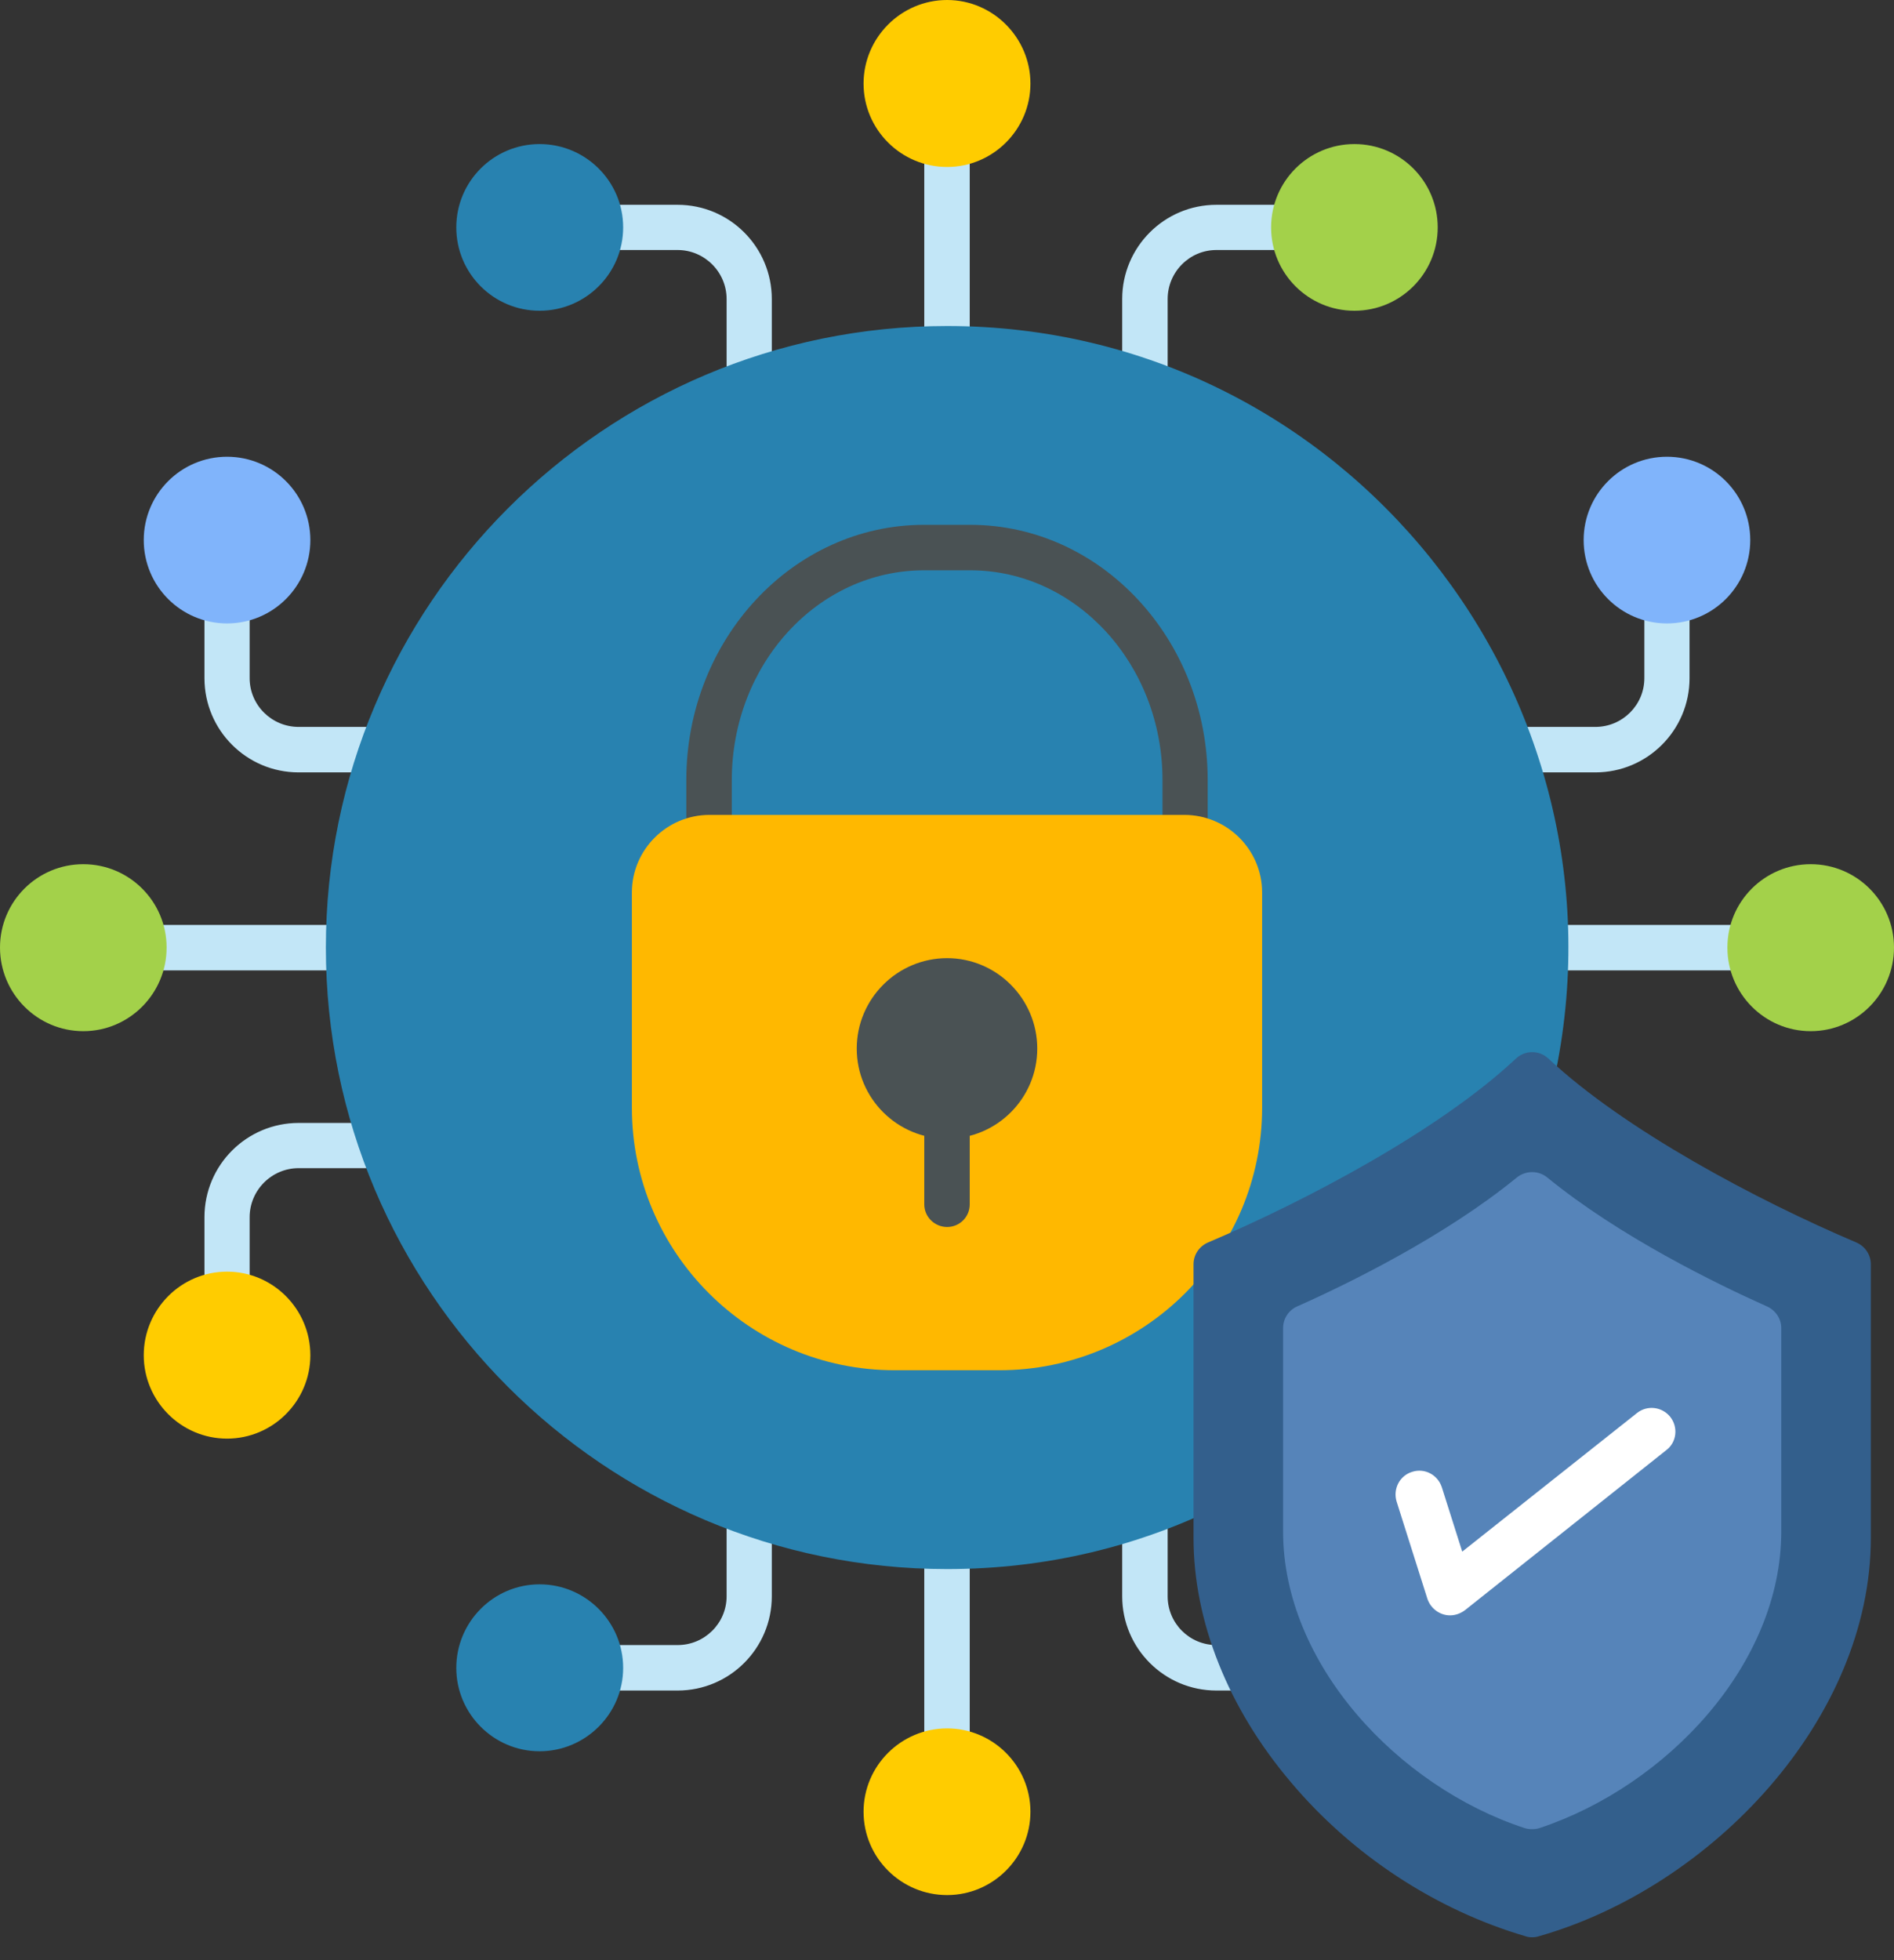 <svg width="58" height="60" viewBox="0 0 58 60" fill="none" xmlns="http://www.w3.org/2000/svg">
<rect x="0" y="0" width="58" height="60" fill="#333333" stroke="none"/>
<path fill-rule="evenodd" clip-rule="evenodd" d="M22.943 12.397C22.56 12.397 22.251 12.088 22.251 11.705V9.154C22.251 8.328 21.576 7.653 20.751 7.653H18.383C17.999 7.653 17.691 7.345 17.691 6.961C17.691 6.578 17.999 6.269 18.383 6.269H20.751C22.343 6.269 23.635 7.561 23.635 9.154V11.705C23.635 12.088 23.327 12.397 22.943 12.397ZM35.057 12.397C34.673 12.397 34.365 12.088 34.365 11.705V9.154C34.365 7.561 35.657 6.269 37.249 6.269H39.617C40.001 6.269 40.309 6.578 40.309 6.961C40.309 7.345 40.001 7.653 39.617 7.653H37.249C36.424 7.653 35.757 8.328 35.757 9.154V11.705C35.757 12.088 35.44 12.397 35.057 12.397ZM29.004 11.371C28.621 11.371 28.304 11.063 28.304 10.679V4.418C28.304 4.035 28.621 3.718 29.004 3.718C29.388 3.718 29.696 4.035 29.696 4.418V10.679C29.696 11.063 29.388 11.371 29.004 11.371ZM48.854 23.643H46.303C45.92 23.643 45.611 23.326 45.611 22.943C45.611 22.559 45.92 22.251 46.303 22.251H48.854C49.68 22.251 50.355 21.584 50.355 20.759V18.391C50.355 18.008 50.663 17.699 51.047 17.699C51.431 17.699 51.739 18.008 51.739 18.391V20.759C51.739 22.351 50.447 23.643 48.854 23.643ZM53.59 29.704H47.329C46.945 29.704 46.637 29.387 46.637 29.004C46.637 28.62 46.945 28.312 47.329 28.312H53.59C53.973 28.312 54.29 28.62 54.29 29.004C54.29 29.387 53.973 29.704 53.59 29.704ZM38.15 51.747H37.249C35.657 51.747 34.365 50.455 34.365 48.862V46.311C34.365 45.928 34.673 45.611 35.057 45.611C35.44 45.611 35.757 45.928 35.757 46.311V48.862C35.757 49.688 36.424 50.355 37.249 50.355H38.15C38.533 50.355 38.85 50.672 38.85 51.055C38.85 51.439 38.533 51.747 38.15 51.747ZM20.751 51.747H18.383C17.999 51.747 17.691 51.439 17.691 51.055C17.691 50.672 17.999 50.355 18.383 50.355H20.751C21.576 50.355 22.251 49.688 22.251 48.862V46.311C22.251 45.928 22.56 45.611 22.943 45.611C23.327 45.611 23.635 45.928 23.635 46.311V48.862C23.635 50.455 22.343 51.747 20.751 51.747ZM29.004 54.29C28.621 54.29 28.304 53.981 28.304 53.598V47.337C28.304 46.953 28.621 46.636 29.004 46.636C29.388 46.636 29.696 46.953 29.696 47.337V53.598C29.696 53.981 29.388 54.29 29.004 54.29ZM6.953 40.317C6.569 40.317 6.261 40.009 6.261 39.625V37.258C6.261 35.665 7.553 34.373 9.146 34.373H11.697C12.08 34.373 12.389 34.681 12.389 35.065C12.389 35.448 12.08 35.757 11.697 35.757H9.146C8.32 35.757 7.645 36.432 7.645 37.258V39.625C7.645 40.009 7.336 40.317 6.953 40.317ZM11.697 23.643H9.146C7.553 23.643 6.261 22.351 6.261 20.759V18.391C6.261 18.008 6.569 17.699 6.953 17.699C7.336 17.699 7.645 18.008 7.645 18.391V20.759C7.645 21.584 8.32 22.251 9.146 22.251H11.697C12.08 22.251 12.389 22.559 12.389 22.943C12.389 23.326 12.08 23.643 11.697 23.643ZM10.671 29.704H4.41C4.027 29.704 3.718 29.387 3.718 29.004C3.718 28.62 4.027 28.312 4.41 28.312H10.671C11.055 28.312 11.363 28.62 11.363 29.004C11.363 29.387 11.055 29.704 10.671 29.704Z" fill="#C2E6F7"/>
<path fill-rule="evenodd" clip-rule="evenodd" d="M29.004 48.029C18.508 48.029 9.979 39.5 9.979 29.004C9.979 18.516 18.508 9.979 29.004 9.979C41.168 9.979 50.163 21.276 47.587 33.072C47.487 33.531 46.987 33.756 46.578 33.539L37.783 44.902C38.091 45.236 37.991 45.778 37.583 45.986C34.907 47.345 32.022 48.029 29.004 48.029Z" fill="#2882B0"/>
<path fill-rule="evenodd" clip-rule="evenodd" d="M16.524 5.794C15.882 5.794 15.365 6.319 15.365 6.961C15.365 7.603 15.882 8.12 16.524 8.12C17.166 8.12 17.691 7.603 17.691 6.961C17.691 6.319 17.166 5.794 16.524 5.794Z" fill="black"/>
<path fill-rule="evenodd" clip-rule="evenodd" d="M16.524 9.512C15.115 9.512 13.973 8.37 13.973 6.961C13.973 5.552 15.115 4.41 16.524 4.41C17.933 4.41 19.083 5.552 19.083 6.961C19.083 8.37 17.933 9.512 16.524 9.512Z" fill="#2882B0"/>
<path fill-rule="evenodd" clip-rule="evenodd" d="M41.476 9.512C40.067 9.512 38.925 8.37 38.925 6.961C38.925 5.552 40.067 4.41 41.476 4.41C42.885 4.41 44.027 5.552 44.027 6.961C44.027 8.37 42.885 9.512 41.476 9.512Z" fill="#A3D14A"/>
<path fill-rule="evenodd" clip-rule="evenodd" d="M29.004 5.111C27.595 5.111 26.445 3.968 26.445 2.559C26.445 1.151 27.595 0 29.004 0C30.405 0 31.555 1.151 31.555 2.559C31.555 3.968 30.405 5.111 29.004 5.111Z" fill="#FFCC00"/>
<path fill-rule="evenodd" clip-rule="evenodd" d="M51.047 19.083C49.638 19.083 48.496 17.941 48.496 16.532C48.496 15.123 49.638 13.981 51.047 13.981C52.456 13.981 53.598 15.123 53.598 16.532C53.598 17.941 52.456 19.083 51.047 19.083Z" fill="#80B4FB"/>
<path fill-rule="evenodd" clip-rule="evenodd" d="M55.449 31.564C54.04 31.564 52.898 30.413 52.898 29.004C52.898 27.595 54.04 26.453 55.449 26.453C56.858 26.453 58 27.595 58 29.004C58 30.413 56.858 31.564 55.449 31.564Z" fill="#A3D14A"/>
<path fill-rule="evenodd" clip-rule="evenodd" d="M16.524 53.606C15.115 53.606 13.973 52.456 13.973 51.055C13.973 49.646 15.115 48.496 16.524 48.496C17.933 48.496 19.083 49.646 19.083 51.055C19.083 52.456 17.933 53.606 16.524 53.606Z" fill="#2882B0"/>
<path fill-rule="evenodd" clip-rule="evenodd" d="M29.004 58.008C27.595 58.008 26.445 56.866 26.445 55.457C26.445 54.048 27.595 52.906 29.004 52.906C30.405 52.906 31.555 54.048 31.555 55.457C31.555 56.866 30.405 58.008 29.004 58.008ZM6.953 44.036C5.544 44.036 4.402 42.885 4.402 41.484C4.402 40.075 5.544 38.925 6.953 38.925C8.362 38.925 9.504 40.075 9.504 41.484C9.504 42.885 8.362 44.036 6.953 44.036Z" fill="#FFCC00"/>
<path fill-rule="evenodd" clip-rule="evenodd" d="M6.953 19.083C5.544 19.083 4.402 17.941 4.402 16.532C4.402 15.123 5.544 13.981 6.953 13.981C8.362 13.981 9.504 15.123 9.504 16.532C9.504 17.941 8.362 19.083 6.953 19.083Z" fill="#80B4FB"/>
<path fill-rule="evenodd" clip-rule="evenodd" d="M2.551 31.564C1.142 31.564 0 30.413 0 29.004C0 27.595 1.142 26.453 2.551 26.453C3.96 26.453 5.102 27.595 5.102 29.004C5.102 30.413 3.96 31.564 2.551 31.564Z" fill="#A3D14A"/>
<path fill-rule="evenodd" clip-rule="evenodd" d="M36.291 26.336C35.907 26.336 35.599 26.019 35.599 25.636V23.877C35.599 20.333 32.956 17.457 29.713 17.457H28.296C25.044 17.457 22.41 20.333 22.41 23.877V25.636C22.41 26.019 22.093 26.336 21.709 26.336C21.326 26.336 21.017 26.019 21.017 25.636V23.877C21.017 19.567 24.285 16.065 28.296 16.065H29.713C33.723 16.065 36.983 19.575 36.983 23.877V25.636C36.983 26.019 36.674 26.336 36.291 26.336Z" fill="#4A5254"/>
<path fill-rule="evenodd" clip-rule="evenodd" d="M30.605 41.943H27.395C22.96 41.943 19.35 38.341 19.35 33.906V27.32C19.35 26.011 20.417 24.944 21.726 24.944H36.266C37.583 24.944 38.65 26.011 38.65 27.32V33.906C38.65 38.341 35.04 41.943 30.605 41.943Z" fill="#FFB800"/>
<path fill-rule="evenodd" clip-rule="evenodd" d="M29.004 34.856C27.479 34.856 26.236 33.623 26.236 32.097C26.236 30.571 27.479 29.329 29.004 29.329C30.521 29.329 31.764 30.571 31.764 32.097C31.764 33.623 30.521 34.856 29.004 34.856Z" fill="#4A5254"/>
<path fill-rule="evenodd" clip-rule="evenodd" d="M29.004 37.558C28.621 37.558 28.304 37.249 28.304 36.866V34.165C28.304 33.781 28.621 33.473 29.004 33.473C29.388 33.473 29.696 33.781 29.696 34.165V36.866C29.696 37.249 29.388 37.558 29.004 37.558Z" fill="#4A5254"/>
<path fill-rule="evenodd" clip-rule="evenodd" d="M46.92 59.3C46.845 59.3 46.779 59.292 46.712 59.267C43.961 58.458 41.41 56.783 39.534 54.557C37.608 52.289 36.549 49.63 36.549 47.07V38.7C36.549 38.408 36.724 38.15 36.991 38.033C40.034 36.741 44.102 34.581 46.42 32.405C46.703 32.139 47.137 32.139 47.42 32.405C49.738 34.581 53.806 36.741 56.849 38.033C57.116 38.15 57.291 38.408 57.291 38.7V47.07C57.291 52.614 52.423 57.758 47.129 59.267C47.054 59.292 46.987 59.3 46.92 59.3Z" fill="#335F8C"/>
<path fill-rule="evenodd" clip-rule="evenodd" d="M46.92 55.99C46.837 55.99 46.762 55.982 46.687 55.957C42.818 54.69 39.292 50.938 39.292 46.878V40.651C39.292 40.367 39.459 40.109 39.717 39.992C41.293 39.292 44.252 37.841 46.453 36.04C46.728 35.824 47.112 35.824 47.379 36.04C49.58 37.841 52.547 39.292 54.115 39.992C54.373 40.109 54.548 40.367 54.548 40.651V46.878C54.548 50.947 51.038 54.665 47.145 55.957C47.07 55.982 46.995 55.99 46.92 55.99Z" fill="#5684B9"/>
<path fill-rule="evenodd" clip-rule="evenodd" d="M44.403 49.446C44.094 49.446 43.811 49.238 43.711 48.938L42.768 45.961C42.652 45.578 42.86 45.169 43.244 45.053C43.627 44.928 44.027 45.144 44.152 45.52L44.778 47.495L50.13 43.252C50.447 43.002 50.897 43.06 51.147 43.369C51.397 43.685 51.347 44.144 51.03 44.386L44.861 49.288C44.728 49.388 44.569 49.446 44.403 49.446Z" fill="white"/>
</svg>
